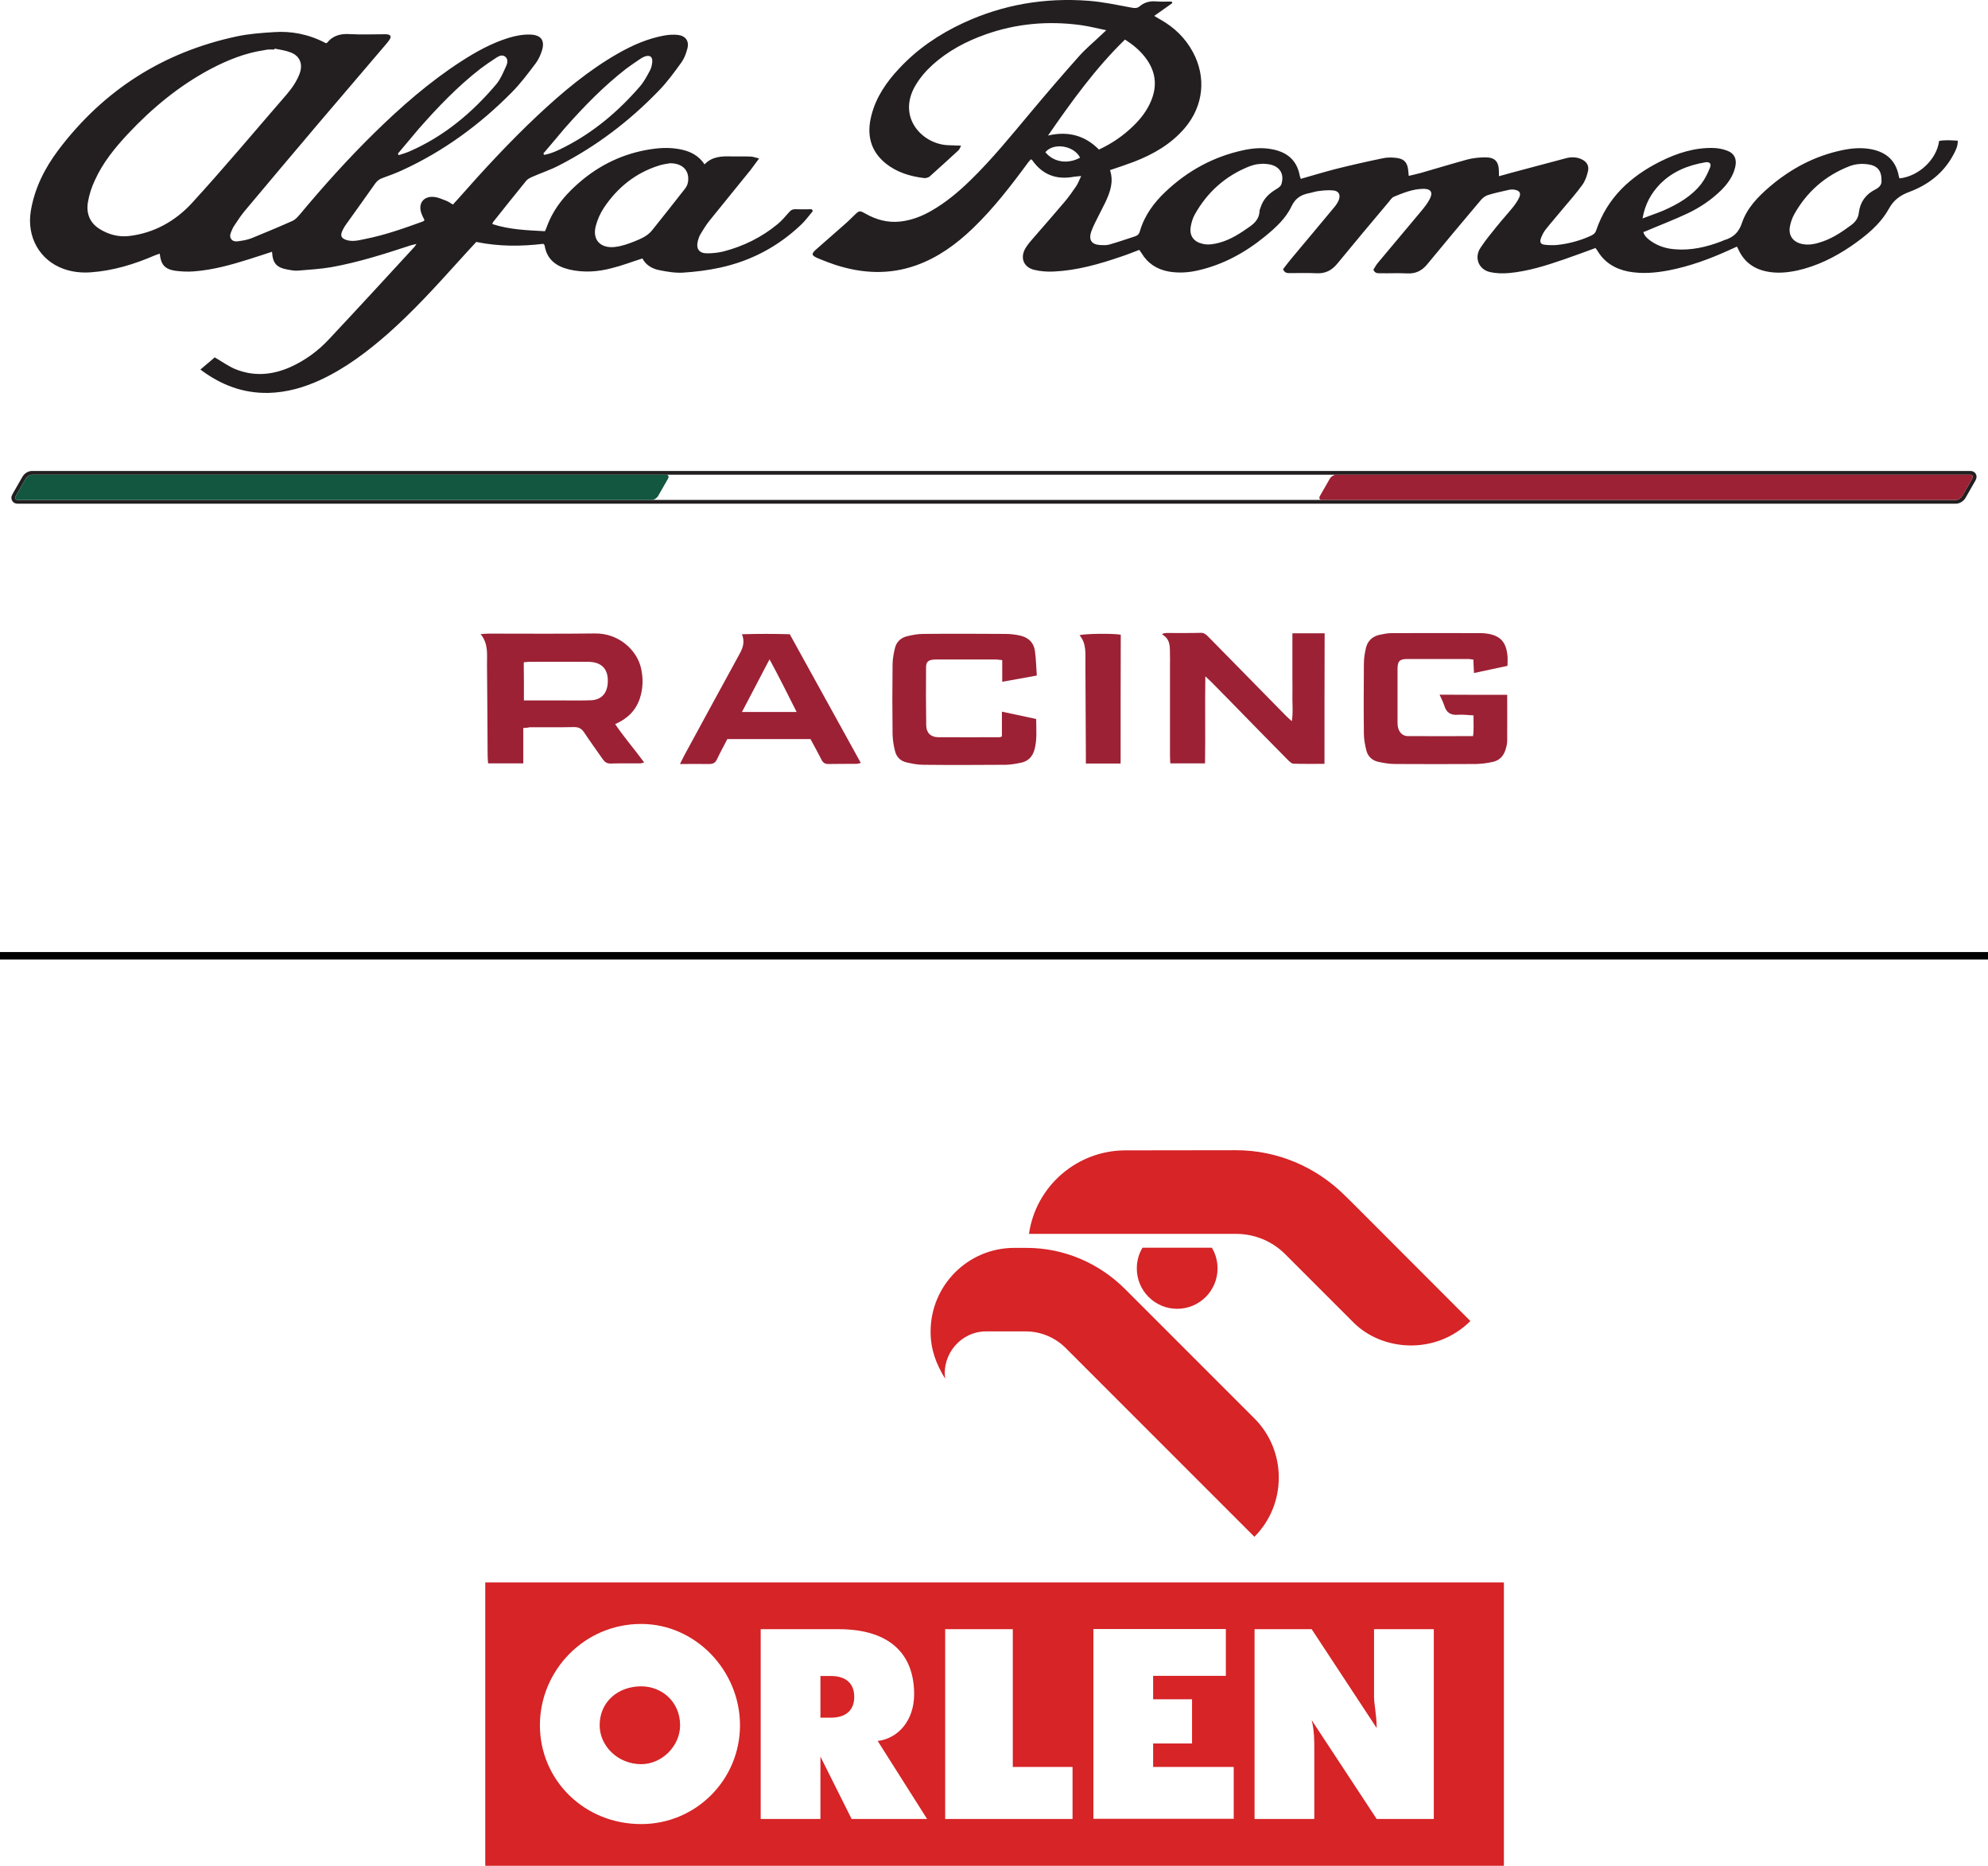 <?xml version="1.0" encoding="UTF-8" standalone="no"?>
<svg
   xmlns:dc="http://purl.org/dc/elements/1.1/"
   xmlns:cc="http://creativecommons.org/ns#"
   xmlns:rdf="http://www.w3.org/1999/02/22-rdf-syntax-ns#"
   xmlns:svg="http://www.w3.org/2000/svg"
   xmlns="http://www.w3.org/2000/svg"
   xmlns:sodipodi="http://sodipodi.sourceforge.net/DTD/sodipodi-0.dtd"
   xmlns:inkscape="http://www.inkscape.org/namespaces/inkscape"
   version="1.1"
   id="Layer_1"
   x="0px"
   y="0px"
   viewBox="0 0 2000 1876.431"
   xml:space="preserve"
   sodipodi:docname="Alfa Romeo F1 2019 Logo.svg"
   inkscape:version="1.0 (4035a4fb49, 2020-05-01)"
   width="2000"
   height="1876.431"><defs
   id="defs45">
	
	
	

		
		
		
		
		
		
		
		
		
		
		
		
	
		
		
	
		
	</defs><sodipodi:namedview
   inkscape:document-rotation="0"
   pagecolor="#ffffff"
   bordercolor="#666666"
   borderopacity="1"
   objecttolerance="10"
   gridtolerance="10"
   guidetolerance="10"
   inkscape:pageopacity="0"
   inkscape:pageshadow="2"
   inkscape:window-width="1920"
   inkscape:window-height="986"
   id="namedview43"
   showgrid="false"
   inkscape:zoom="0.072165978"
   inkscape:cx="-892.96233"
   inkscape:cy="1231.2717"
   inkscape:window-x="-11"
   inkscape:window-y="-11"
   inkscape:window-maximized="1"
   inkscape:current-layer="Layer_1"
   fit-margin-top="0"
   fit-margin-left="0"
   fit-margin-right="0"
   fit-margin-bottom="0" />
<style
   type="text/css"
   id="style2">
	.st0{fill-rule:evenodd;clip-rule:evenodd;fill:#9C2135;}
	.st1{fill:#FFFFFF;}
	.st2{fill:#231F20;}
	.st3{fill:#135740;}
	.st4{fill:#9C2135;}
	.st5{fill-rule:evenodd;clip-rule:evenodd;fill:#231F20;}
	.st6{fill-rule:evenodd;clip-rule:evenodd;fill:#D62427;}
</style>

<g
   transform="matrix(1.744,0,0,1.744,-1975.024,1156.876)"
   id="g37"><path
     style="stroke-width:8.406"
     id="path30"
     d="M 2000,412.67 H 1412.393 V 249.249 H 2000 Z M 1502.342,273.208 c 31.44,0 56.995,26.985 56.995,58.424 0,31.524 -25.471,56.995 -56.995,56.995 -32.953,0 -58.425,-25.471 -58.425,-56.995 0,-31.44 25.471,-58.424 58.425,-58.424 z m 0,35.979 c 12.021,0 22.445,8.995 22.445,22.445 0,12.021 -10.508,22.445 -22.445,22.445 -13.45,0 -23.958,-10.508 -23.958,-22.445 0,-13.45 10.508,-22.445 23.958,-22.445 z m 164.933,76.498 -28.498,-44.974 c 12.021,-1.513 21.016,-12.021 21.016,-26.985 0,-23.958 -14.963,-37.493 -43.461,-37.493 h -45.058 v 109.451 h 34.466 v -35.979 l 17.99,35.979 z m -61.535,-59.938 V 303.219 h 5.968 c 8.995,0 13.534,4.539 13.534,12.021 0,7.482 -4.54,12.021 -13.534,12.021 h -5.968 z m 238.405,59.938 v -30.011 h -46.487 v -13.534 h 22.445 v -25.471 h -22.445 v -13.534 h 41.948 v -26.985 h -76.414 v 109.451 h 80.954 z m 115.42,0 V 276.234 h -34.466 v 35.979 c 0,1.513 0,1.513 0,3.026 0,4.539 1.513,10.508 1.513,17.99 l -37.492,-56.995 h -32.953 v 109.451 h 34.466 v -40.519 c 0,-4.455 0,-10.508 -1.513,-16.477 l 37.492,56.995 z m -208.394,0 v -30.011 h -34.466 v -79.44 h -39.006 v 109.451 z"
     class="st6" /><path
     style="stroke-width:8.406"
     id="path32"
     d="m 1856.083,222.937 c 18.746,-18.746 18.746,-49.514 0,-68.26 L 1781.602,80.197 C 1766.386,64.981 1746.127,56.323 1724.607,56.323 h -7.061 c -26.648,0 -48.253,21.604 -48.253,48.253 0,10.424 3.11,18.494 8.406,27.237 -2.018,-14.207 9.163,-27.321 23.538,-27.321 -0.084,0 14.963,0 23.034,0 8.406,0 16.729,3.447 22.697,9.331 l 109.115,109.115 M 1811.529,91.462 c 12.862,0 23.286,-10.424 23.286,-23.286 0,-4.203 -1.093,-8.322 -3.279,-11.937 h -40.014 c -2.186,3.615 -3.279,7.734 -3.279,11.937 0,12.862 10.424,23.286 23.286,23.286 z m 100.793,-61.367 -4.203,-4.119 C 1891.389,9.415 1869.028,0 1845.491,0 l -63.804,0.084 c -27.909,0 -51.699,20.596 -55.65,48.169 h 119.539 c 10.592,0 20.764,4.203 28.245,11.685 l 39.426,39.426 c 16.645,16.645 47.496,18.914 67.419,-0.841 z"
     class="st6" /></g><g
   transform="matrix(1.864,0,0,1.864,11.476,-0.003)"
   id="g50"><path
     style="stroke-width:8.406"
     id="path18"
     d="m 1057.307,256.143 c 1.177,0 1.597,1.009 0.925,2.186 l -5.296,9.247 c -0.672,1.177 -2.186,2.186 -3.447,2.186 H 3.314 c -1.177,0 -1.597,-1.009 -0.925,-2.186 l 5.296,-9.247 c 0.673,-1.177 2.186,-2.186 3.447,-2.186 H 1057.307 m 0,-2.018 H 11.048 c -1.933,0 -4.119,1.345 -5.128,3.194 l -5.296,9.247 c -0.757,1.261 -0.841,2.606 -0.168,3.699 0.588,1.009 1.597,1.513 2.858,1.513 H 1049.573 c 1.933,0 4.119,-1.345 5.128,-3.194 l 5.296,-9.247 c 0.757,-1.261 0.841,-2.606 0.168,-3.699 -0.504,-0.925 -1.597,-1.513 -2.858,-1.513 z"
     class="st2" /><path
     style="stroke-width:8.406"
     id="path4"
     d="m 276.27,392.831 c 0,6.557 0,12.694 0,19.082 -6.473,0 -12.526,0 -18.998,0 -0.084,-1.597 -0.252,-3.026 -0.252,-4.455 -0.084,-16.14 -0.168,-32.365 -0.336,-48.589 -0.084,-5.632 0.925,-11.349 -3.447,-16.729 1.849,-0.084 3.11,-0.252 4.287,-0.252 19.167,0 38.333,0.168 57.416,-0.084 13.114,-0.168 22.781,9.247 24.883,18.746 1.261,5.548 1.093,11.012 -0.673,16.392 -2.186,6.473 -6.641,10.844 -13.282,13.786 4.876,7.229 10.424,13.534 15.636,20.68 -0.925,0.252 -1.513,0.504 -2.186,0.504 -5.296,0 -10.592,-0.084 -15.972,0.084 -2.018,0 -3.11,-0.841 -4.203,-2.354 -3.363,-4.876 -6.893,-9.667 -10.172,-14.627 -1.345,-1.933 -2.858,-2.69 -5.212,-2.69 -7.986,0.168 -16.056,0.084 -24.126,0.084 -0.841,0.252 -1.765,0.336 -3.363,0.42 m 0.336,-14.879 c 7.482,0 14.459,0 21.52,0 4.792,0 9.667,0.084 14.459,-0.084 5.632,-0.168 8.827,-3.531 9.247,-9.079 0.588,-7.65 -3.11,-11.685 -10.76,-11.685 -10.508,-0.084 -21.016,0 -31.524,0 -0.925,0 -1.933,0.168 -3.026,0.252 0.084,6.893 0.084,13.45 0.084,20.596 z"
     class="st0" /><path
     style="stroke-width:8.406"
     id="path6"
     d="m 708.694,412.165 c -5.8,0 -11.349,0.084 -16.813,-0.084 -1.093,-0.084 -2.27,-1.345 -3.194,-2.27 -10.172,-10.256 -20.259,-20.596 -30.347,-30.936 -3.531,-3.615 -7.061,-7.229 -10.676,-10.844 -0.841,-0.841 -1.765,-1.681 -3.278,-3.11 -0.252,16.056 0.084,31.356 -0.168,46.992 -6.305,0 -12.273,0 -18.746,0 -0.084,-1.513 -0.168,-2.942 -0.168,-4.287 0,-16.308 0,-32.617 0,-48.925 0,-1.597 0.084,-3.194 0,-4.792 -0.168,-4.203 0.673,-8.827 -4.287,-11.601 0.252,-0.168 0.42,-0.336 0.673,-0.504 0.588,-0.084 1.093,-0.252 1.681,-0.252 6.137,0 12.357,0.084 18.494,-0.084 1.849,-0.084 2.942,0.925 4.119,2.102 7.986,8.154 15.888,16.224 23.874,24.294 6.053,6.137 12.105,12.357 18.158,18.494 0.841,0.841 1.765,1.597 3.026,2.774 0.757,-4.371 0.336,-8.238 0.336,-12.105 0.084,-3.951 0,-7.902 0,-11.853 0,-3.783 0,-7.65 0,-11.517 0,-3.951 0,-7.818 0,-11.937 5.969,0 11.601,0 17.401,0 -0.084,23.454 -0.084,46.655 -0.084,70.446"
     class="st0" /><path
     style="stroke-width:8.406"
     id="path8"
     d="m 807.301,374.925 c 0,8.743 0.084,16.897 0,25.051 0,1.429 -0.42,2.942 -0.841,4.371 -1.009,3.447 -3.194,5.884 -6.725,6.725 -3.026,0.673 -6.053,1.093 -9.163,1.177 -14.543,0.084 -29.17,0.084 -43.713,0 -3.026,0 -6.137,-0.504 -9.163,-1.177 -3.363,-0.757 -5.716,-3.026 -6.473,-6.389 -0.673,-2.858 -1.261,-5.8 -1.261,-8.743 -0.168,-12.61 -0.084,-25.219 0,-37.829 0,-2.69 0.42,-5.38 1.009,-8.07 0.841,-4.119 3.531,-6.725 7.734,-7.566 2.018,-0.42 4.119,-0.841 6.221,-0.841 15.972,-0.084 31.86,0 47.832,0 1.009,0 2.018,0 2.942,0.168 7.734,0.925 11.096,4.455 11.769,12.189 0.168,1.597 0,3.194 0,5.296 -5.884,1.261 -11.769,2.522 -18.074,3.867 -0.168,-2.522 -0.252,-4.708 -0.336,-7.229 -0.925,-0.084 -1.933,-0.336 -2.858,-0.336 -10.844,0 -21.773,0 -32.617,0 -4.371,0 -5.464,1.093 -5.464,5.464 0,9.415 0,18.746 0,28.161 0,1.093 0,2.27 0.252,3.278 0.673,2.858 2.606,4.708 5.38,4.708 11.601,0.084 23.202,0 35.139,0 0.504,-3.699 0.168,-7.229 0.252,-11.181 -2.942,-0.168 -5.716,-0.504 -8.49,-0.336 -3.951,0.336 -6.221,-1.261 -7.314,-4.96 -0.588,-1.933 -1.597,-3.783 -2.522,-5.884 12.273,0.084 24.21,0.084 36.484,0.084"
     class="st0" /><path
     style="stroke-width:8.406"
     id="path10"
     d="m 553.428,364.501 c -6.389,1.177 -12.273,2.27 -18.662,3.363 0,-4.119 0,-7.734 0,-11.685 -1.429,-0.084 -2.438,-0.336 -3.531,-0.336 -10.592,0 -21.268,0 -31.86,0 -0.588,0 -1.261,0 -1.849,0.084 -2.69,0.252 -3.867,1.345 -3.867,4.035 -0.084,10.508 -0.084,21.016 0.084,31.524 0.084,3.951 2.438,6.221 6.305,6.305 11.096,0.084 22.193,0 33.373,0 0.252,0 0.42,-0.168 1.177,-0.42 0,-4.203 0,-8.575 0,-13.366 6.389,1.345 12.273,2.606 18.494,3.951 0,5.632 0.588,11.181 -0.925,16.561 -1.009,3.615 -3.279,6.137 -6.977,6.977 -2.774,0.588 -5.548,1.093 -8.406,1.177 -14.963,0.084 -29.843,0.168 -44.806,0 -3.026,0 -6.137,-0.673 -9.079,-1.345 -3.11,-0.757 -5.212,-2.942 -5.969,-5.969 -0.757,-2.942 -1.261,-6.053 -1.345,-9.079 -0.168,-12.61 -0.168,-25.219 0,-37.745 0,-2.942 0.588,-5.884 1.261,-8.743 0.757,-3.363 3.11,-5.632 6.473,-6.473 2.858,-0.673 5.8,-1.261 8.743,-1.261 14.963,-0.168 29.843,-0.084 44.806,0 2.354,0 4.708,0.336 6.977,0.757 4.708,0.925 7.902,3.615 8.575,8.49 0.588,4.119 0.673,8.49 1.009,13.198"
     class="st0" /><path
     style="stroke-width:8.406"
     id="path12"
     d="m 360.838,412.249 c 1.009,-2.018 1.597,-3.194 2.186,-4.371 9.331,-17.233 18.746,-34.466 28.161,-51.699 0.504,-1.009 1.093,-1.933 1.597,-2.942 1.849,-3.278 3.278,-6.641 1.513,-11.012 8.827,-0.252 17.233,-0.252 25.808,0 12.778,23.118 25.471,46.067 38.333,69.437 -1.009,0.252 -1.681,0.504 -2.354,0.504 -5.044,0 -10.088,0 -15.216,0.084 -1.681,0 -2.69,-0.588 -3.531,-2.102 -1.933,-3.867 -4.035,-7.566 -6.053,-11.349 -15.047,0 -29.843,0 -44.89,0 -1.849,3.615 -3.867,7.229 -5.548,10.844 -0.925,2.018 -2.186,2.606 -4.287,2.606 -4.96,-0.084 -10.004,0 -15.72,0 m 62.964,-28.077 c -4.876,-9.667 -9.415,-18.83 -14.627,-28.414 -5.128,9.835 -9.92,18.914 -14.879,28.414 10.004,0 19.335,0 29.506,0 z"
     class="st0" /><path
     style="stroke-width:8.406"
     id="path14"
     d="m 598.655,411.997 c -6.221,0 -12.273,0 -18.746,0 0,-1.597 0,-3.026 0,-4.455 -0.084,-16.392 -0.168,-32.785 -0.252,-49.261 -0.084,-5.38 0.757,-10.928 -3.194,-15.552 3.11,-0.841 18.242,-1.009 22.277,-0.252 -0.084,22.949 -0.084,45.983 -0.084,69.521"
     class="st0" /><path
     style="stroke-width:8.406"
     id="path20"
     d="m 349.069,267.575 c -0.673,1.177 -2.186,2.186 -3.447,2.186 H 3.314 c -1.177,0 -1.597,-1.009 -0.925,-2.186 l 5.296,-9.247 c 0.673,-1.177 2.186,-2.186 3.447,-2.186 H 353.44 c 1.177,0 1.597,1.009 0.925,2.186 l -5.296,9.247"
     class="st3" /><path
     style="stroke-width:8.406"
     id="path22"
     d="m 1052.936,267.575 c -0.672,1.177 -2.186,2.186 -3.447,2.186 H 707.181 c -1.177,0 -1.597,-1.009 -0.925,-2.186 l 5.296,-9.247 c 0.673,-1.177 2.186,-2.186 3.447,-2.186 h 342.308 c 1.177,0 1.597,1.009 0.925,2.186 l -5.296,9.247"
     class="st4" /><path
     style="stroke-width:8.406"
     id="path24"
     d="m 695.917,96.505 c 6.473,-1.849 12.61,-3.699 18.746,-5.296 8.406,-2.102 16.897,-4.035 25.471,-5.8 2.27,-0.504 4.624,-0.504 6.977,-0.252 4.539,0.42 6.473,2.522 6.809,7.145 0.084,0.673 0.168,1.429 0.252,2.606 2.354,-0.588 4.455,-1.009 6.557,-1.597 8.238,-2.354 16.477,-4.876 24.715,-7.145 3.026,-0.841 6.305,-1.177 9.415,-1.261 5.884,-0.168 7.986,2.186 7.986,7.986 0,0.588 0,1.177 0,2.186 2.018,-0.504 3.699,-1.009 5.464,-1.513 10.172,-2.69 20.343,-5.464 30.599,-8.154 2.774,-0.757 5.632,-0.757 8.322,0.42 2.858,1.261 4.371,3.447 3.699,6.473 -0.588,2.606 -1.513,5.296 -3.026,7.398 -3.279,4.539 -7.061,8.827 -10.676,13.114 -3.11,3.783 -6.389,7.482 -9.415,11.349 -1.009,1.345 -1.765,2.942 -2.354,4.539 -0.673,2.018 -0.084,3.11 2.102,3.363 2.27,0.252 4.708,0.336 6.977,0.084 6.221,-0.673 12.273,-2.354 17.99,-4.96 1.429,-0.673 2.354,-1.429 2.858,-3.026 5.969,-17.485 18.41,-28.918 34.466,-36.988 9.079,-4.539 18.662,-7.65 29.002,-7.314 2.438,0.084 4.876,0.588 7.145,1.429 4.035,1.513 5.38,4.708 4.371,8.911 -1.177,4.96 -4.035,8.911 -7.566,12.441 -5.296,5.212 -11.433,9.331 -18.158,12.526 -7.314,3.447 -14.879,6.305 -22.361,9.499 -0.42,0.168 -0.925,0.336 -1.513,0.588 0.757,2.438 2.69,3.867 4.539,5.128 3.783,2.522 7.986,3.783 12.441,4.119 8.743,0.757 17.065,-1.177 25.219,-4.287 0.42,-0.168 0.925,-0.42 1.345,-0.588 4.876,-1.429 7.902,-4.035 9.667,-9.247 2.69,-8.07 8.659,-14.207 15.047,-19.671 11.433,-9.751 24.294,-16.561 39.09,-19.671 5.212,-1.093 10.424,-1.513 15.72,-0.504 8.07,1.597 13.198,6.053 14.795,14.375 0.084,0.504 0.252,0.925 0.42,1.345 10.34,-1.093 20.091,-10.172 21.352,-20.175 3.194,-0.673 6.557,-0.336 10.088,-0.168 0.084,2.942 -1.093,5.128 -2.186,7.229 -5.212,10.004 -13.534,16.477 -23.79,20.343 -5.044,1.849 -8.575,4.371 -11.264,9.247 -4.792,8.575 -12.526,14.711 -20.596,20.259 -8.827,5.969 -18.242,10.592 -28.666,12.946 -5.464,1.177 -10.928,1.681 -16.477,0.588 -7.314,-1.429 -12.526,-5.38 -15.552,-12.189 -0.168,-0.336 -0.336,-0.588 -0.673,-1.261 -1.429,0.673 -2.858,1.261 -4.287,1.933 -10.508,4.792 -21.352,8.743 -32.701,10.928 -7.145,1.345 -14.375,1.933 -21.604,0.588 -7.229,-1.429 -13.03,-4.96 -16.813,-11.433 -0.252,-0.42 -0.588,-0.757 -0.925,-1.261 -5.716,2.102 -11.349,4.203 -16.981,6.137 -9.751,3.363 -19.587,6.473 -29.927,7.398 -3.279,0.252 -6.641,0.168 -9.835,-0.504 -6.305,-1.345 -8.911,-7.818 -5.296,-13.198 2.69,-4.119 5.884,-7.902 8.911,-11.685 2.774,-3.447 5.8,-6.725 8.575,-10.172 1.261,-1.597 2.522,-3.363 3.363,-5.212 1.093,-2.354 0.252,-3.699 -2.354,-4.203 -0.925,-0.168 -2.018,-0.168 -2.942,0 -3.951,0.925 -7.902,1.681 -11.769,2.942 -1.513,0.504 -2.942,1.765 -3.951,3.026 -9.583,11.349 -19.167,22.781 -28.582,34.214 -2.858,3.531 -6.305,5.212 -10.844,4.96 -4.792,-0.252 -9.583,0 -14.375,-0.084 -1.429,0 -3.026,0.168 -3.867,-1.933 0.757,-1.093 1.429,-2.522 2.438,-3.699 7.818,-9.331 15.636,-18.662 23.454,-27.993 1.597,-1.933 3.278,-4.035 4.455,-6.305 2.018,-3.699 0.673,-5.716 -3.447,-5.632 -5.632,0.084 -10.76,2.186 -15.888,4.287 -1.093,0.504 -1.933,1.849 -2.774,2.858 -9.331,11.096 -18.662,22.193 -27.825,33.373 -3.026,3.615 -6.473,5.296 -11.181,5.044 -4.624,-0.252 -9.331,-0.084 -14.039,-0.084 -1.429,0 -3.026,0.168 -3.951,-2.102 1.681,-2.186 3.531,-4.624 5.464,-6.893 7.398,-8.911 14.879,-17.653 22.193,-26.564 0.925,-1.093 1.765,-2.354 2.354,-3.699 1.261,-3.11 0,-5.212 -3.278,-5.38 -2.438,-0.168 -4.876,0 -7.314,0.336 -1.849,0.168 -3.615,0.841 -5.38,1.177 -4.203,0.841 -7.314,2.606 -9.415,6.977 -3.11,6.641 -8.575,11.601 -14.207,16.224 -10.676,8.743 -22.529,15.3 -36.063,18.41 -5.296,1.261 -10.676,1.597 -16.056,0.673 -6.389,-1.177 -11.349,-4.371 -14.711,-10.004 -0.336,-0.504 -0.673,-1.009 -1.177,-1.681 -3.363,1.261 -6.641,2.606 -10.004,3.699 -11.769,4.035 -23.706,7.398 -36.147,7.986 -3.531,0.168 -7.145,-0.084 -10.592,-0.925 -5.8,-1.429 -7.734,-6.641 -4.624,-11.769 1.261,-2.102 2.942,-3.951 4.539,-5.8 5.548,-6.389 11.18,-12.778 16.645,-19.251 2.186,-2.606 4.203,-5.464 6.137,-8.322 1.009,-1.513 1.597,-3.194 2.69,-5.464 -1.849,0.168 -3.026,0.252 -4.119,0.42 -9.247,1.681 -16.729,-1.093 -22.193,-8.827 -0.168,-0.168 -0.336,-0.336 -0.757,-0.673 -0.588,0.673 -1.261,1.261 -1.765,2.018 -9.079,12.357 -18.494,24.547 -29.59,35.223 -8.911,8.575 -18.83,15.804 -30.599,20.007 -14.627,5.212 -29.17,4.455 -43.713,-0.252 -3.026,-1.009 -6.053,-2.186 -8.911,-3.363 -4.119,-1.681 -4.287,-2.522 -0.925,-5.38 5.128,-4.455 10.172,-8.911 15.216,-13.366 1.681,-1.429 3.194,-3.026 4.792,-4.539 2.858,-2.774 2.858,-2.774 6.221,-0.925 5.8,3.279 12.021,4.96 18.746,4.203 6.053,-0.673 11.685,-2.858 16.897,-5.884 7.734,-4.455 14.459,-10.088 20.848,-16.308 11.769,-11.433 22.025,-24.126 32.533,-36.652 8.575,-10.256 17.317,-20.428 26.228,-30.431 3.699,-4.119 7.986,-7.65 11.937,-11.433 0.673,-0.673 1.429,-1.345 2.69,-2.522 -5.044,-1.009 -9.415,-2.186 -13.871,-2.774 -17.569,-2.354 -34.802,-0.841 -51.531,5.128 -10.34,3.699 -20.007,8.827 -28.245,16.224 -3.699,3.363 -6.893,7.061 -9.415,11.349 -9.92,17.065 3.699,31.524 17.653,32.112 2.186,0.084 4.287,0.168 7.061,0.252 -0.673,1.177 -0.841,2.018 -1.429,2.522 -5.128,4.708 -10.34,9.499 -15.552,14.123 -0.673,0.588 -2.018,0.925 -3.026,0.841 -7.566,-0.925 -14.711,-3.11 -20.68,-7.902 -8.406,-6.809 -10.34,-15.72 -7.734,-25.892 2.522,-9.92 8.154,-18.074 15.047,-25.387 9.835,-10.592 21.604,-18.494 34.634,-24.547 21.436,-9.92 43.965,-13.702 67.419,-11.937 7.818,0.588 15.552,2.27 23.286,3.699 1.681,0.336 3.11,0.42 4.455,-0.757 2.606,-2.186 5.548,-2.858 8.911,-2.606 2.774,0.252 5.548,0.084 8.322,0.084 0.084,0.252 0.252,0.504 0.336,0.841 -3.11,2.186 -6.221,4.455 -9.751,6.893 1.429,0.841 2.438,1.513 3.531,2.102 7.314,4.119 13.198,9.835 17.233,17.233 7.482,13.702 5.884,29.254 -4.287,41.191 -7.398,8.659 -16.897,14.123 -27.321,18.158 -4.203,1.597 -8.49,3.026 -13.03,4.539 2.102,6.305 0.084,11.853 -2.522,17.401 -1.765,3.615 -3.699,7.229 -5.464,10.844 -0.841,1.681 -1.597,3.363 -2.186,5.044 -1.429,4.455 0.252,6.893 4.96,7.145 1.597,0.084 3.278,0.168 4.792,-0.252 4.708,-1.345 9.331,-2.942 13.955,-4.455 1.345,-0.42 2.186,-1.261 2.606,-2.774 2.438,-8.49 7.566,-15.384 13.871,-21.352 11.937,-11.265 25.892,-18.914 42.032,-22.361 5.044,-1.093 10.172,-1.513 15.384,-0.504 8.07,1.513 13.366,5.8 14.963,14.123 0,0.42 0.336,1.009 0.588,1.849 M 601.009,21.352 c -16.056,15.636 -28.834,33.457 -41.528,51.783 10.76,-2.522 19.923,-0.084 27.489,7.566 7.061,-3.278 13.114,-7.482 18.41,-12.61 4.119,-3.951 7.566,-8.406 9.751,-13.702 3.531,-8.49 2.354,-16.308 -3.278,-23.538 -2.942,-3.783 -6.473,-6.725 -10.844,-9.499 z m 408.298,75.826 c 0.084,-5.128 -2.354,-7.818 -7.146,-8.49 -3.447,-0.504 -6.893,-0.252 -10.172,1.009 -13.114,5.128 -23.034,13.871 -29.843,26.06 -1.093,2.018 -1.849,4.287 -2.27,6.557 -0.841,4.876 1.765,8.322 6.557,9.331 3.867,0.841 7.566,-0.084 11.181,-1.345 5.8,-2.018 10.676,-5.38 15.552,-8.995 2.27,-1.765 3.615,-3.699 3.951,-6.641 0.673,-5.716 3.783,-9.835 8.743,-12.357 2.774,-1.345 3.699,-3.11 3.447,-5.128 z m -333.734,-8.827 c -1.261,0.084 -2.522,0.168 -3.699,0.336 -1.177,0.252 -2.354,0.588 -3.531,1.009 -13.03,5.128 -22.949,13.955 -29.759,26.228 -1.093,2.018 -1.765,4.371 -2.102,6.557 -0.757,4.792 1.681,7.986 6.389,9.079 3.11,0.757 6.137,0.168 9.079,-0.588 6.221,-1.681 11.517,-5.212 16.729,-8.911 2.858,-2.102 4.792,-4.455 4.96,-8.07 0,-0.673 0.336,-1.429 0.588,-2.102 1.429,-4.624 4.708,-7.65 8.743,-10.004 1.009,-0.588 2.102,-1.429 2.438,-2.438 1.849,-5.632 -1.009,-10.004 -6.977,-10.844 -0.925,-0.168 -1.933,-0.168 -2.858,-0.252 z m 204.78,29.506 c 4.119,-1.597 7.818,-2.774 11.349,-4.287 7.818,-3.447 15.132,-7.65 20.428,-14.459 1.933,-2.606 3.447,-5.632 4.624,-8.659 0.925,-2.186 -0.252,-3.278 -2.606,-2.858 -9.415,1.597 -17.906,5.044 -24.631,12.021 -4.624,4.876 -7.818,10.592 -9.163,18.242 z M 576.798,85.073 c -3.363,-6.641 -14.459,-8.238 -18.746,-2.942 4.371,5.38 12.021,6.641 18.746,2.942 z"
     class="st5" /><path
     style="stroke-width:8.406"
     id="path26"
     d="m 432.544,113.907 c -2.102,2.438 -4.035,5.212 -6.389,7.398 -12.441,11.769 -26.985,19.503 -43.713,23.118 -6.557,1.429 -13.282,2.27 -20.007,2.69 -4.203,0.252 -8.575,-0.504 -12.778,-1.345 -3.951,-0.757 -7.314,-2.858 -9.079,-6.305 -5.884,1.849 -11.265,3.951 -16.813,5.296 -7.398,1.933 -14.963,2.438 -22.613,0.673 -7.061,-1.681 -12.105,-5.296 -13.366,-12.946 0,-0.252 -0.252,-0.42 -0.673,-0.925 -11.853,1.429 -23.958,1.513 -36.232,-1.009 -3.531,3.867 -7.145,7.734 -10.676,11.685 -11.769,13.03 -23.622,25.976 -36.82,37.661 -11.096,9.751 -22.865,18.662 -36.316,24.967 -8.995,4.203 -18.41,6.893 -28.33,7.145 -13.534,0.252 -25.471,-4.119 -36.736,-12.61 2.774,-2.354 5.38,-4.539 7.734,-6.557 3.783,2.186 7.145,4.624 10.844,6.221 10.088,4.203 20.175,3.363 30.011,-1.009 7.986,-3.615 14.879,-8.659 20.764,-14.963 15.468,-16.477 30.767,-33.121 46.067,-49.766 0.336,-0.336 0.588,-0.757 1.177,-1.681 -1.345,0.336 -2.27,0.504 -3.11,0.757 -14.123,4.624 -28.245,9.163 -42.873,11.769 -5.884,1.009 -11.937,1.345 -17.906,1.849 -1.933,0.168 -3.951,-0.252 -5.8,-0.588 -5.884,-1.093 -7.902,-3.447 -8.238,-9.583 -4.119,1.345 -8.154,2.69 -12.189,3.951 -9.835,3.11 -19.755,5.884 -30.095,6.641 -3.278,0.252 -6.641,0.084 -9.92,-0.336 -5.632,-0.841 -7.818,-3.278 -8.406,-9.247 -0.925,0.336 -1.765,0.588 -2.606,0.925 -11.096,4.792 -22.529,8.322 -34.718,9.163 -4.96,0.336 -9.835,-0.168 -14.543,-1.849 C 15.251,140.471 8.19,127.861 10.46,113.907 12.477,101.633 17.941,90.789 25.339,80.954 49.717,48.673 81.83,28.161 121.508,19.671 c 6.641,-1.429 13.618,-1.933 20.428,-2.354 8.659,-0.588 18.242,0.925 27.741,5.969 0.252,-0.084 0.588,-0.084 0.673,-0.168 3.194,-4.035 7.482,-5.044 12.441,-4.708 5.884,0.336 11.769,0.084 17.653,0.084 0.841,0 1.765,-0.084 2.606,0.084 1.597,0.252 2.018,1.177 1.177,2.606 -0.504,0.841 -1.177,1.597 -1.765,2.354 -12.357,14.459 -24.715,29.002 -37.072,43.461 -13.282,15.636 -26.48,31.356 -39.678,47.076 -1.933,2.354 -3.615,4.96 -5.296,7.482 -0.504,0.673 -0.925,1.429 -1.261,2.27 -0.673,1.681 -1.765,3.447 -0.504,5.212 1.345,1.765 3.447,1.177 5.128,0.925 2.018,-0.252 4.119,-0.757 6.053,-1.513 7.398,-3.026 14.711,-6.053 22.025,-9.331 1.429,-0.673 2.69,-2.102 3.783,-3.363 12.694,-15.216 25.892,-29.927 40.014,-43.797 14.543,-14.291 29.927,-27.741 47.076,-38.838 8.07,-5.212 16.392,-9.835 25.639,-12.694 3.867,-1.177 7.902,-1.933 11.937,-1.765 5.548,0.252 7.734,3.194 6.053,8.575 -0.757,2.438 -1.849,4.876 -3.363,6.893 -4.119,5.464 -8.238,11.012 -13.114,15.888 -17.149,17.317 -36.652,31.608 -58.845,41.78 -3.447,1.597 -7.061,2.942 -10.592,4.203 -1.681,0.588 -2.942,1.429 -4.035,2.942 -5.128,7.314 -10.424,14.627 -15.636,21.941 -0.925,1.261 -1.765,2.69 -2.354,4.119 -0.925,2.354 -0.168,3.615 2.27,4.455 3.363,1.093 6.641,0.252 9.835,-0.42 10.844,-2.102 21.268,-5.8 31.692,-9.583 0.252,-0.084 0.336,-0.336 0.757,-0.673 -0.504,-1.093 -1.177,-2.186 -1.597,-3.447 -2.102,-5.296 0.925,-9.583 6.557,-9.079 2.27,0.168 4.455,1.177 6.641,2.018 1.261,0.504 2.354,1.261 3.699,2.102 0.925,-1.009 1.849,-2.018 2.774,-3.026 13.702,-15.552 27.825,-30.851 42.957,-45.058 13.45,-12.61 27.573,-24.463 43.713,-33.626 7.734,-4.371 15.804,-7.902 24.631,-9.499 2.354,-0.42 4.876,-0.588 7.314,-0.336 4.287,0.504 6.305,3.363 5.128,7.566 -0.673,2.606 -1.681,5.212 -3.194,7.314 -3.783,5.212 -7.65,10.592 -12.189,15.216 -15.804,16.392 -33.71,30.011 -54.053,40.435 -4.539,2.354 -9.499,3.951 -14.207,6.053 -1.177,0.504 -2.522,1.177 -3.278,2.102 -5.969,7.314 -11.853,14.711 -17.737,22.109 -0.252,0.252 -0.336,0.673 -0.588,1.261 9.247,3.026 18.746,3.363 28.414,3.867 0.42,-0.841 0.757,-1.597 1.009,-2.354 3.867,-10.676 11.096,-18.746 19.671,-25.724 11.349,-9.163 24.294,-14.711 38.753,-16.477 4.876,-0.588 9.835,-0.504 14.627,0.588 4.792,1.093 8.995,3.278 12.105,7.902 4.119,-4.371 9.415,-4.455 14.795,-4.287 3.447,0.084 6.893,-0.084 10.34,0.084 1.177,0.084 2.438,0.588 4.287,1.009 -1.849,2.438 -3.11,4.287 -4.539,6.137 -7.398,9.163 -14.879,18.326 -22.277,27.489 -1.849,2.27 -3.363,4.876 -4.876,7.314 -0.588,1.009 -1.009,2.27 -1.345,3.447 -1.093,4.371 0.588,6.809 5.044,6.809 2.942,0 5.884,-0.336 8.743,-1.009 10.676,-2.774 20.512,-7.566 29.086,-14.627 2.27,-1.849 4.203,-4.119 6.137,-6.305 1.009,-1.261 2.018,-1.933 3.699,-1.849 2.942,0.084 5.8,0 8.743,0 0.252,0.336 0.42,0.673 0.588,1.009 M 142.02,26.228 c 0,0.168 -0.084,0.336 -0.084,0.504 -1.093,0 -2.186,-0.084 -3.278,0 -0.757,0 -1.429,0.252 -2.186,0.336 -10.34,1.513 -19.839,5.38 -29.002,10.172 C 90.572,46.235 76.029,58.256 63,72.127 55.938,79.693 49.381,87.679 45.094,97.178 c -1.765,3.699 -3.11,7.734 -3.783,11.853 -1.009,5.884 0.841,11.012 6.053,14.375 4.876,3.11 10.424,4.624 16.14,3.951 13.534,-1.597 24.967,-8.07 33.878,-17.737 17.485,-19.083 34.13,-39.006 51.111,-58.593 2.942,-3.447 5.548,-7.145 7.145,-11.517 1.765,-5.044 0,-9.415 -5.044,-11.265 -2.774,-1.093 -5.716,-1.429 -8.575,-2.018 z M 355.374,88.099 c -1.933,0.336 -3.867,0.588 -5.716,1.177 -12.694,3.951 -22.529,11.853 -29.843,22.781 -2.018,3.026 -3.531,6.473 -4.455,10.004 -2.018,8.07 3.363,12.105 10.508,11.181 3.615,-0.42 7.145,-1.681 10.508,-3.026 3.531,-1.429 7.061,-2.942 9.499,-6.053 5.969,-7.482 11.937,-14.963 17.822,-22.529 1.009,-1.261 1.597,-3.11 1.597,-4.708 0.252,-5.548 -3.699,-8.911 -9.92,-8.827 z m -68.26,-5.296 c 0.168,0.252 0.252,0.504 0.42,0.757 3.867,-0.673 7.398,-2.354 10.844,-4.119 15.888,-8.07 29.17,-19.335 40.771,-32.701 2.186,-2.522 3.867,-5.632 5.464,-8.659 0.757,-1.345 1.093,-3.026 1.261,-4.539 0.252,-2.942 -1.261,-4.035 -4.119,-3.026 -0.925,0.336 -1.765,0.841 -2.606,1.429 -2.438,1.681 -4.876,3.278 -7.229,5.044 -12.273,9.499 -23.034,20.596 -33.289,32.196 -3.783,4.455 -7.566,9.079 -11.517,13.618 z m -78.516,0.084 c 0.168,0.252 0.336,0.588 0.42,0.841 1.933,-0.673 3.951,-1.177 5.8,-2.018 18.746,-8.154 33.962,-20.932 46.992,-36.4 2.27,-2.774 3.699,-6.305 5.212,-9.667 0.757,-1.597 1.177,-3.783 -0.588,-5.128 -1.597,-1.177 -3.363,-0.252 -4.792,0.673 -2.858,1.849 -5.716,3.783 -8.49,5.884 -12.357,9.583 -23.118,20.848 -33.457,32.617 -3.699,4.371 -7.398,8.827 -11.096,13.198 z"
     class="st5" /></g><rect
   y="957.552"
   x="0"
   height="7.541"
   width="2000"
   id="rect52"
   style="fill:#000000;stroke-width:9.003;stroke-linecap:round;stroke-linejoin:round;stroke-dashoffset:131.528" /></svg>
